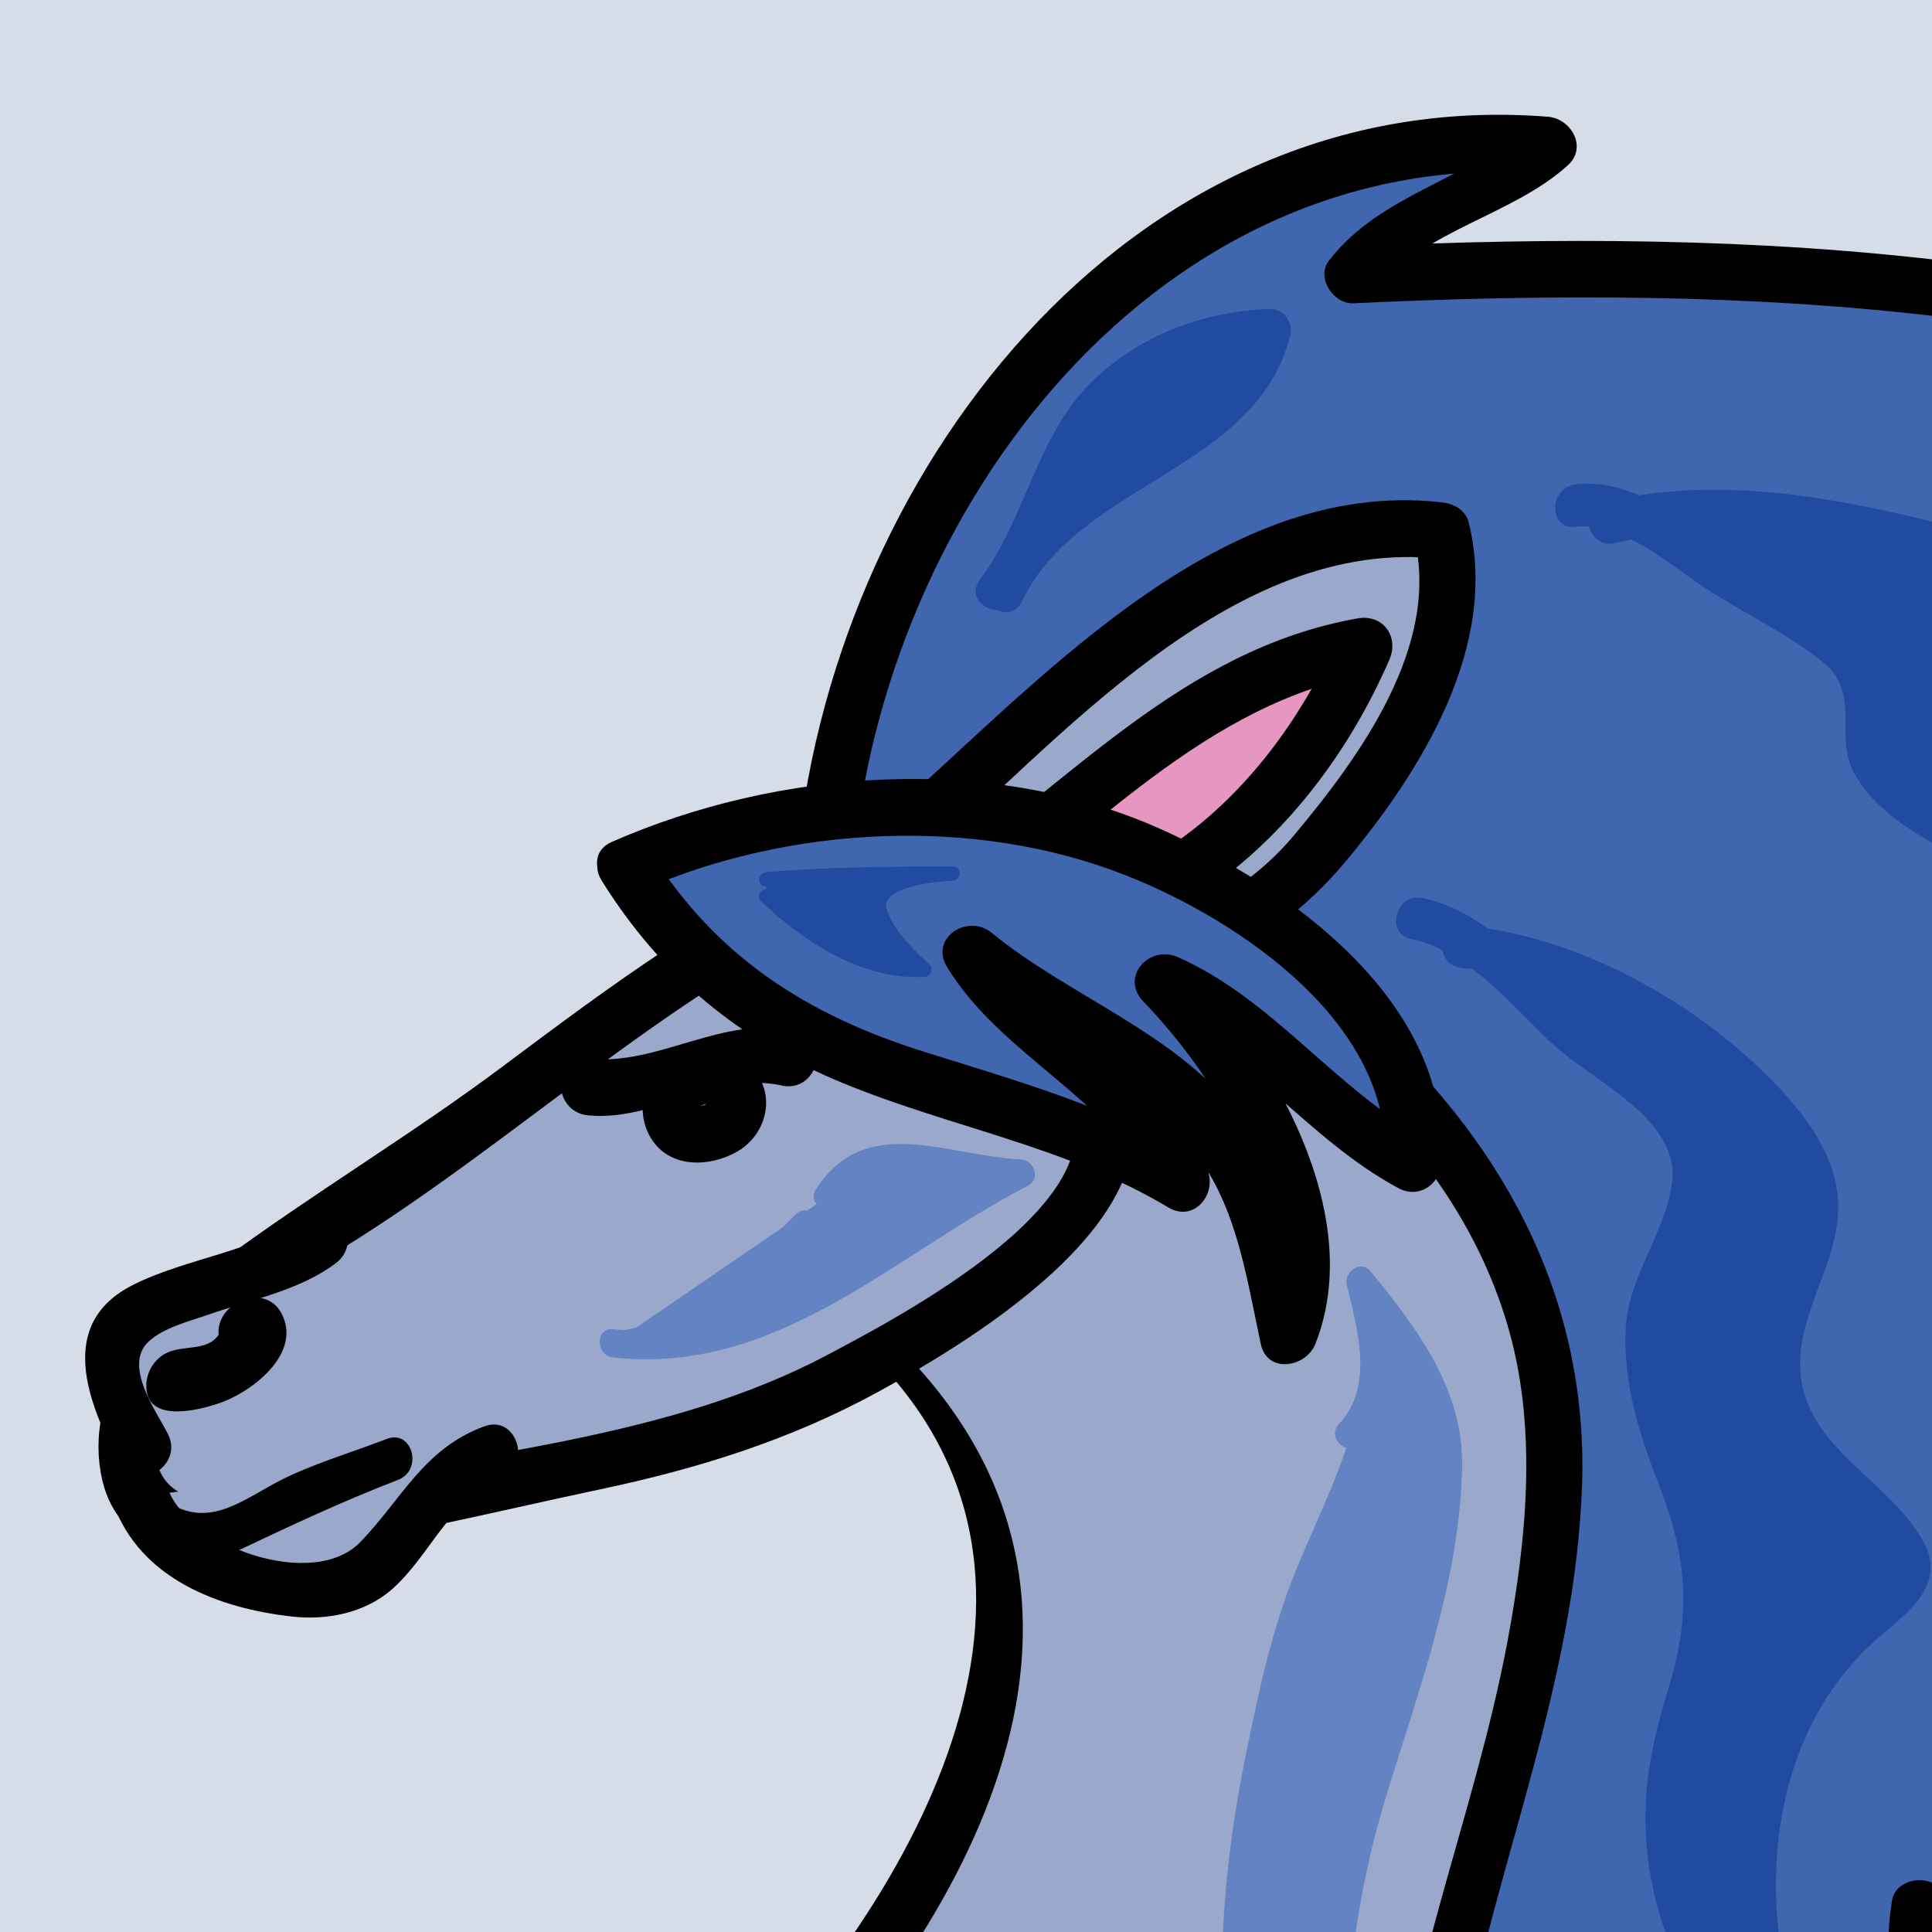 <svg width="1024" height="1024" viewBox="0 0 1024 1024" fill="none" xmlns="http://www.w3.org/2000/svg">
<g clip-path="url(#clip0)">
<rect width="1024" height="1024" fill="#F18D8D"/>
<rect width="1024" height="1024" fill="url(#paint0_linear)"/>
<rect width="1024" height="1024" fill="url(#paint1_linear)"/>
<g clip-path="url(#clip1)">
<path d="M436.972 460.498C451.726 258.862 609.1 57.22 820.576 76.894C791.068 106.402 736.966 116.236 717.298 145.744C918.928 135.91 1150.08 145.744 1336.97 239.188C1253.34 244.108 1164.84 234.274 1081.23 239.188C1159.92 278.536 1243.53 288.37 1322.21 337.552C1381.23 376.9 1474.67 426.076 1514.02 485.092C1430.41 475.252 1341.89 430.99 1258.28 416.236C1282.89 450.664 1322.21 470.338 1346.81 504.76C1386.17 549.022 1420.58 593.284 1469.76 627.712C1376.31 612.958 1273.04 608.038 1189.43 568.696C1209.08 627.712 1297.61 671.974 1346.8 711.316C1405.82 760.498 1459.92 799.84 1538.6 799.84C1445.18 794.92 1366.47 804.76 1273.03 780.166C1332.05 858.856 1464.83 971.968 1464.83 1075.25C1346.8 1011.31 1243.52 898.198 1145.18 809.674C1056.65 888.364 1302.55 1124.43 1376.31 1139.18C1307.45 1139.18 1228.77 1119.51 1164.83 1099.84C1110.73 1080.17 1071.41 1040.82 1017.29 1011.32C992.698 1144.1 1218.93 1193.28 1297.62 1237.55C1209.09 1296.56 1061.55 1232.63 982.87 1188.36C977.962 1296.56 1091.06 1340.82 1164.83 1390.01C1095.98 1419.51 938.608 1360.5 879.592 1311.31C889.438 1360.49 943.522 1375.25 977.962 1404.76C864.838 1414.6 751.732 1301.48 727.132 1198.2" fill="#4066B0"/>
<path d="M451.972 460.498C467.722 270.082 613.642 75.496 820.576 91.894C817.042 83.362 813.502 74.824 809.968 66.286C777.88 95.632 731.536 102.748 704.344 138.172C697.384 147.238 706.828 161.236 717.286 160.744C923.38 151.036 1140.85 159.55 1329.4 252.136C1331.93 242.818 1334.45 233.5 1336.97 224.182C1251.73 228.55 1166.48 219.808 1081.23 224.182C1067.42 224.89 1059.35 245.2 1073.66 252.136C1152.11 290.134 1239.54 305.134 1314.65 350.5C1378.84 389.284 1457.09 430.126 1501.05 492.658C1505.39 485.134 1509.69 477.61 1514.01 470.086C1427.38 458.53 1347.88 418.012 1262.26 401.77C1251.01 399.634 1236.44 412.216 1245.32 423.802C1273.56 460.678 1312.29 488.308 1343.09 523.174C1380.36 565.384 1416.28 607.432 1462.19 640.66C1466.04 631.522 1469.9 622.384 1473.75 613.246C1381.03 598.99 1283.66 594.94 1197 555.742C1186.44 550.96 1169.77 558.964 1174.97 572.68C1200.45 639.904 1272.75 675.508 1327.71 715.438C1395.03 764.35 1450.83 813.004 1538.6 814.84C1558.01 815.242 1557.82 785.74 1538.6 784.84C1450.75 780.718 1363.18 787.264 1277.01 765.706C1265.52 762.832 1251.56 776.584 1260.07 787.738C1294.04 832.24 1333.4 872.296 1369.22 915.256C1406.57 960.04 1448.07 1014.47 1449.83 1075.25C1457.35 1070.93 1464.89 1066.61 1472.41 1062.29C1351.26 995.248 1257.39 891.01 1155.78 799.066C1149.6 793.474 1140.71 793.222 1134.57 799.066C1074.14 856.54 1142.48 950.734 1181.1 999.094C1211.24 1036.85 1246.29 1070.97 1283.79 1101.35C1309.42 1122.12 1339.41 1146.11 1372.33 1153.64C1373.67 1143.82 1374.99 1134 1376.32 1124.18C1311.92 1123.32 1249.09 1108.78 1187.48 1090.97C1126.18 1073.25 1079.53 1029.2 1024.86 998.35C1017.18 994.006 1004.4 997.468 1002.82 1007.31C978.646 1160.11 1191.96 1196.72 1290.05 1250.48C1290.05 1241.85 1290.05 1233.21 1290.05 1224.58C1199.51 1280.99 1073 1221.35 990.43 1175.4C980.398 1169.82 968.068 1176.86 967.846 1188.35C965.716 1302.56 1075.7 1349.39 1157.24 1402.95C1158.43 1393.81 1159.62 1384.67 1160.82 1375.53C1118.24 1392.03 1068.35 1379.21 1026.35 1366.88C978.862 1352.93 929.014 1332.01 890.176 1300.7C878.95 1291.64 861.124 1299.73 865.096 1315.29C878.632 1368.3 928.81 1384.05 967.318 1415.36C970.858 1406.82 974.398 1398.29 977.938 1389.75C866.89 1396.41 767.98 1296.21 741.58 1194.21C736.726 1175.49 707.794 1183.44 712.648 1202.18C742.234 1316.47 853.87 1427.19 977.938 1419.75C989.644 1419.05 999.55 1403.09 988.546 1394.15C956.02 1367.7 905.38 1351.65 894.046 1307.32C885.676 1312.19 877.336 1317.05 868.972 1321.91C910.354 1355.29 960.472 1376.94 1010.66 1393.41C1058.74 1409.2 1119.66 1423.52 1168.8 1404.48C1180.92 1399.79 1183.87 1384.6 1172.39 1377.06C1101.08 1330.23 995.968 1289.01 997.846 1188.37C990.322 1192.69 982.798 1197 975.274 1201.32C1067.89 1252.86 1204.31 1313.35 1305.17 1250.5C1314.45 1244.72 1315.32 1230.17 1305.17 1224.6C1253.73 1196.4 1196.47 1179.68 1143.81 1153.8C1090.31 1127.51 1020.72 1084.73 1031.72 1015.31C1024.37 1018.29 1017.02 1021.28 1009.68 1024.27C1066.97 1056.6 1115.34 1100.88 1179.45 1119.91C1243.29 1138.86 1309.44 1153.29 1376.27 1154.18C1393.05 1154.4 1396.91 1128.53 1380.26 1124.72C1354.12 1118.74 1330.13 1099.79 1309.41 1083.69C1276.52 1058.13 1246.51 1028.73 1218.88 997.606C1187.91 962.71 1105.88 867.682 1155.72 820.282C1148.65 820.282 1141.59 820.282 1134.51 820.282C1238.01 913.924 1333.82 1019.91 1457.22 1088.2C1466.88 1093.55 1480.12 1086.91 1479.79 1075.25C1476.23 951.85 1354.76 862.744 1285.94 772.594C1280.3 779.938 1274.64 787.282 1269 794.626C1357.82 816.856 1447.98 810.586 1538.56 814.834C1538.56 804.832 1538.56 794.836 1538.56 784.834C1459.98 783.196 1408.4 738.736 1348.71 693.964C1300.2 657.568 1226.65 624.856 1203.84 564.7C1196.48 570.346 1189.15 575.992 1181.79 581.638C1271.39 622.156 1369.84 627.424 1465.7 642.166C1482.66 644.776 1491.45 625.018 1477.26 614.752C1436.51 585.25 1403.9 547.492 1371.06 509.752C1356.57 493.096 1343.14 476.392 1326.7 461.56C1307.61 444.334 1286.94 429.244 1271.17 408.658C1265.52 416.002 1259.87 423.346 1254.23 430.69C1342.61 447.46 1424.43 488.134 1513.95 500.08C1525.02 501.556 1532.99 486.16 1526.91 477.508C1483.17 415.288 1412.72 377.308 1349.76 337.57C1311.39 313.348 1272.71 293.95 1229.98 278.536C1182.61 261.448 1134.21 248.248 1088.73 226.222C1086.21 235.54 1083.69 244.858 1081.16 254.176C1166.4 249.808 1251.66 258.544 1336.9 254.176C1350.76 253.468 1358.72 233.224 1344.47 226.222C1150.94 131.176 928.966 120.76 717.232 130.732C721.552 138.256 725.86 145.78 730.186 153.304C754.102 122.128 801.982 114.142 831.106 87.49C841.498 77.98 832.654 62.848 820.492 61.882C596.464 44.134 438.892 254.896 421.888 460.486C420.376 479.788 450.388 479.632 451.972 460.498Z" fill="black"/>
<path d="M474.232 449.014C545.416 388 657.28 265.966 764.062 281.224C779.314 332.068 738.64 403.258 708.136 438.85C662.374 499.864 616.618 510.034 545.416 525.292" fill="#9AA8CB"/>
<path d="M484.834 459.622C561.034 393.682 652.246 283.642 764.062 296.224C759.238 292.552 754.426 288.88 749.596 285.214C763.564 342.412 720.616 401.128 686.068 442.474C648.892 486.964 595.522 499.204 541.432 510.832C522.52 514.894 530.542 543.814 549.406 539.758C613.654 525.952 669.502 508.9 713.02 456.826C753.262 408.664 794.494 342.64 778.534 277.24C776.83 270.244 770.656 266.968 764.068 266.23C643.3 252.646 545.824 367.288 463.63 438.418C448.972 451.09 470.284 472.216 484.834 459.622Z" fill="black"/>
<path d="M499.654 479.524C575.926 428.674 626.776 357.49 723.382 342.238C682.72 438.85 601.366 504.952 499.654 494.776" fill="#E597C1"/>
<path d="M507.226 492.478C579.55 443.152 637.222 372.838 727.372 356.704C721.726 349.36 716.074 342.016 710.434 334.672C672.376 421.822 599.404 487.738 499.66 479.782C480.364 478.246 480.514 508.258 499.66 509.782C608.968 518.5 694.366 445.966 736.342 349.81C741.736 337.438 733.084 325.324 719.398 327.778C625.984 344.5 566.974 415.516 492.106 466.576C476.206 477.4 491.194 503.41 507.226 492.478Z" fill="black"/>
<path d="M449.5 490C466 478 493 484 512.5 485.5C527.5 485.5 541 488.5 554.5 493C583 502 614.5 511 640 524.5C677.5 545.5 707.5 572.5 737.5 604C769 635.5 779.5 668.5 788.5 710.5C805 787 790 871 769 946C758.5 983.5 748 1024 739 1063C730 1103.5 748 1144 724 1181.5C701.5 1220.5 646 1235.5 607 1249C581.5 1258 554.5 1282 527.5 1285C499 1288 481 1265.5 461.5 1246C446.5 1231 421 1216 412 1195C404.5 1177 401.5 1156 406 1138C412 1111 424 1105 445 1093C478 1073.5 491.5 1025.5 511 994C532 959.5 545.5 919 547 877C551.5 787 479.5 719.5 479.5 631C479.5 602.5 467.5 577 460 551.5C451 521.5 448 506.5 473.5 487" fill="#9AA8CB"/>
<path d="M457.072 502.954C473.824 493.624 494.398 498.772 512.5 500.5C536.158 502.762 557.116 509.47 579.676 516.628C625.9 531.298 663.256 554.242 698.98 586.852C728.704 613.978 752.938 641.764 765.502 680.518C779.908 724.996 782.314 771.622 778.87 817.918C772.108 908.86 728.962 992.998 721.444 1083.24C717.484 1130.84 728.728 1170.95 682.468 1201.86C652.582 1221.84 615.904 1227.36 583.978 1242.96C566.254 1251.62 550.66 1263.08 531.628 1269.05C509.212 1276.08 491.644 1255.3 477.94 1241.31C445.504 1208.19 408.082 1187.99 422.704 1133.73C427.252 1116.86 445.87 1110.47 458.932 1101.69C469.846 1094.36 477.796 1083.74 485.41 1073.24C506.362 1044.36 522.808 1006.77 538.24 974.644C571.252 905.914 566.206 834.61 536.776 766.186C522.118 732.106 505.912 698.932 497.698 662.554C493.528 644.086 494.638 624.862 491.986 606.16C488.734 583.258 478.432 561.076 471.982 538.948C466.504 520.156 469.132 510.214 484.12 497.608C498.946 485.14 477.61 464.032 462.91 476.398C441.916 494.056 435.91 512.464 441.052 539.134C444.658 557.848 452.38 575.998 458.116 594.118C465.166 616.378 463.102 639.166 467.2 661.834C480.682 736.402 533.692 799.3 532.018 877.006C531.034 922.726 511.684 960.676 490.522 999.808C471.64 1034.73 460.39 1066.22 424.744 1087.46C368.914 1120.73 385.216 1199.19 427.054 1236.08C449.266 1255.67 470.116 1281.17 496.804 1294.54C526.378 1309.35 557.692 1292.33 583.36 1277.66C636.484 1247.28 718.486 1241.8 743.632 1176.06C758.506 1137.22 746.656 1096.2 755.974 1056.32C766.738 1010.19 780.124 964.78 791.668 918.85C812.14 837.328 817.984 753.976 794.434 672.55C774.862 604.846 713.98 552.586 656.11 516.508C621.508 494.938 577.474 482.176 538.066 473.11C508.99 466.42 468.808 462.106 441.946 477.058C425.026 486.46 440.152 512.374 457.072 502.954Z" fill="#9AA8CB"/>
<path d="M453.886 464.272C357.274 504.952 270.838 586.306 184.396 642.238C143.716 667.66 62.362 713.422 67.444 769.36C67.444 830.374 143.716 810.034 184.396 799.864C260.668 784.612 336.94 774.442 408.124 749.014C458.974 728.674 626.77 637.15 575.92 571.048" fill="#9AA8CC"/>
<path d="M446.32 451.318C380.71 479.884 323.368 522.64 266.386 565.276C217.66 601.738 165.406 632.782 116.626 668.902C81.274 695.08 45.256 732.496 53.344 780.28C60.556 822.868 101.422 829.33 138.082 824.752C198.106 817.252 259.006 801.868 318.196 789.364C370.024 778.414 418.612 763.252 465.052 737.932C515.632 710.356 639.742 636.586 588.886 563.476C577.924 547.72 551.902 562.69 562.984 578.614C601.084 633.382 475.222 698.614 439.294 717.748C353.554 763.408 251.866 769.102 158.62 790.684C124.594 798.562 73.12 805.354 83.608 753.664C92.182 711.412 148.294 682.21 181.498 661.672C276.742 602.782 357.796 522.358 461.47 477.22C479.158 469.516 463.87 443.68 446.32 451.318Z" fill="black"/>
<path d="M311.518 591.136C346.894 594.766 379.24 567.532 414.31 575.344C433.156 579.544 441.166 550.618 422.284 546.418C382.702 537.604 349.732 565.054 311.518 561.136C292.276 559.162 292.468 589.18 311.518 591.136Z" fill="black"/>
<path d="M465.454 721.69C584.602 845.638 475.258 1019.78 372.094 1119.77C358.18 1133.25 379.414 1154.44 393.304 1140.98C509.104 1028.73 612.022 855.112 480.664 718.474C467.242 704.512 458.05 713.752 471.454 727.69L465.454 721.69Z" fill="black"/>
<path d="M474.232 479.272C566.83 480.166 650.602 510.55 717.79 575.068C755.944 611.71 786.064 655.102 800.164 706.384C814.696 759.202 808.996 816.496 799.084 869.524C781.426 964.084 742.21 1053.14 736.084 1150.01C730.426 1239.66 768.862 1317.38 824.644 1385.05C836.974 1399.99 858.058 1378.64 845.854 1363.83C812.974 1323.93 786.1 1280.73 772.906 1230.36C760.78 1184.02 765.334 1135.02 774.052 1088.56C793.156 986.824 834.994 891.664 838.522 786.928C841.912 686.086 794.89 602.224 720.616 536.95C652.102 476.728 564.352 450.136 474.238 449.266C454.876 449.086 454.894 479.086 474.232 479.272Z" fill="black"/>
<path d="M331.858 459.184C408.13 586.306 519.994 560.878 626.776 626.98C606.436 576.13 540.334 550.708 514.912 504.946C550.504 535.45 601.354 555.796 636.946 591.388C672.538 626.98 672.538 662.572 682.708 708.334C708.13 652.402 657.286 560.878 616.606 520.198C667.456 540.538 697.96 591.388 748.81 616.81C758.98 525.286 621.694 443.932 545.422 433.756C479.314 423.592 397.96 428.68 331.858 459.184Z" fill="#4066B0"/>
<path d="M318.904 466.756C350.278 517.06 391.714 551.314 446.308 573.868C503.914 597.664 565.018 607.492 619.198 639.94C633.148 648.298 645.55 632.314 639.718 619.42C615.838 566.596 557.17 545.53 527.854 497.386C520 503.446 512.146 509.506 504.298 515.56C538.186 543.322 578.074 562.114 612.328 589.318C652.918 621.556 658.192 664.942 668.23 712.324C671.614 728.302 692.212 724.834 697.162 712.324C724.48 643.294 673.924 558.04 627.196 509.596C621.136 517.45 615.076 525.304 609.022 533.152C659.83 555.592 692.542 603.568 741.226 629.764C751.72 635.41 762.958 628.216 763.798 616.81C770.05 531.61 683.692 470.08 615.022 439.354C525.304 399.208 412.78 407.32 324.28 446.23C306.604 454 321.886 479.842 339.418 472.132C417.934 437.614 516.502 432.262 596.806 463.966C657.058 487.75 739.192 543.286 733.798 616.81C741.322 612.49 748.846 608.176 756.37 603.856C707.704 577.654 675.208 529.78 624.166 507.244C609.178 500.626 593.44 517.792 605.992 530.8C645.736 572.002 691.528 645.472 668.236 704.344C677.872 704.344 687.526 704.344 697.162 704.344C688.102 661.624 682.474 622.762 654.202 587.896C620.656 546.526 565.966 527.476 525.508 494.338C512.98 484.078 492.526 497.038 501.952 512.512C531.238 560.608 590.344 582.628 613.816 634.546C620.656 627.706 627.496 620.866 634.336 614.026C589.21 587.002 539.53 573.076 489.736 557.44C428.098 538.084 379.534 507.304 344.8 451.606C334.6 435.244 308.632 450.292 318.904 466.756Z" fill="black"/>
<path d="M170.5 656.5C151 673 83.5 683.5 65.5 703C49 722.5 67 749.5 76 767.5" fill="#9AA8CB"/>
<path d="M162.928 643.546C136.948 663.244 99.622 666.388 70.6 680.974C29.452 701.668 46.714 743.458 63.046 775.066C71.926 792.262 97.816 777.082 88.948 759.928C82.564 747.55 65.38 723.862 78.604 711.214C86.566 703.6 100.63 700.234 110.716 696.694C132.874 688.906 159.016 683.902 178.072 669.454C193.276 657.922 178.354 631.852 162.928 643.546Z" fill="black"/>
<path d="M74.5 793C85 830.5 146.5 847 178 841C217 832 220 782.5 260.5 770.5" fill="#9AA8CB"/>
<path d="M60.034 796.99C74.35 836.74 115.774 852.472 154.87 856.816C173.188 858.85 192.97 855.016 207.232 842.794C227.83 825.142 237.898 794.872 264.484 784.972C282.448 778.282 274.678 749.278 256.51 756.046C224.578 767.932 213.34 794.068 191.038 817.282C166.09 843.238 99.994 819.664 88.96 789.028C82.462 770.956 53.464 778.744 60.034 796.99Z" fill="black"/>
<path d="M353.392 560.392C341.32 570.802 336.43 588.796 344.86 602.974C354.61 619.378 375.946 618.832 390.76 610.348C405.04 602.17 411.052 583.306 401.26 569.344C391.144 554.914 373.282 551.878 357.934 559.546C350.626 563.2 348.628 573.364 352.552 580.066C356.884 587.458 365.764 589.102 373.072 585.448C374.668 584.656 374.662 584.656 373.06 585.442C373.828 585.196 374.614 585.004 375.412 584.86C370.888 585.826 379.036 585.814 374.14 584.95C374.836 585.094 375.52 585.286 376.198 585.514C374.254 584.626 374.008 584.542 375.466 585.28C376.834 586.156 376.666 585.952 374.956 584.656C375.748 585.268 376.42 586.012 377.086 586.756C373.93 583.258 377.77 589.804 376.066 585.148C376.264 585.748 376.414 586.36 376.522 586.978C375.592 582.58 375.634 588.094 376.42 583.732C375.958 585.262 376.126 585.01 376.924 582.976C376.606 583.618 376.24 584.224 375.82 584.812C377.002 583.276 377.002 583.138 375.814 584.398C378.076 582.202 374.842 584.89 374.326 585.184C372.772 586.072 373.198 585.76 370.6 586.432C368.764 586.792 368.752 586.798 370.576 586.45C369.76 586.486 368.95 586.468 368.134 586.396C370.216 586.702 370.45 586.66 368.824 586.276C370.756 587.182 371.002 587.266 369.574 586.516C368.218 585.616 368.446 585.796 370.258 587.05C367.816 584.848 371.938 589.81 370.258 586.99C372.652 591.016 370 584.116 370.594 588.838C370.528 588.142 370.504 587.44 370.528 586.738C370.534 583.132 369.772 590.014 370.672 586.396C371.206 584.83 371.116 584.932 370.402 586.708C370.756 585.97 371.152 585.256 371.584 584.566C372.526 583.192 372.52 583.162 371.572 584.494C372.472 583.426 373.54 582.508 374.596 581.602C380.794 576.256 380.056 565.852 374.596 560.392C368.506 554.296 359.578 555.058 353.392 560.392Z" fill="black"/>
<path d="M76.324 814.714C92.23 825.766 108.844 830.038 127.126 821.38C155.08 808.138 182.032 795.514 210.994 784.348C224.38 779.188 218.572 757.426 205.012 762.652C187.522 769.396 169.324 774.808 152.332 782.77C130.42 793.036 111.718 811.984 87.682 795.286C75.73 786.988 64.498 806.5 76.324 814.714Z" fill="black"/>
<path d="M123.412 707.938C120.412 692.938 145.912 689.938 144.412 707.938C144.412 718.438 123.412 733.438 114.412 736.438C108.412 740.938 75.412 745.438 87.412 727.438C93.412 716.938 115.912 727.438 123.412 709.438" fill="black"/>
<path d="M130.912 707.938C130.552 704.86 132.82 700.798 136.336 703.834C140.95 707.818 130.834 716.644 128.596 718.726C121.51 725.32 112.144 730.618 102.604 732.49C99.244 733.15 94.306 733.702 91.138 732.064C94.546 733.822 92.044 731.596 95.092 730.366C97.744 729.292 100.882 729.208 103.696 728.89C115.054 727.612 124.54 723.934 129.886 713.224C134.194 704.596 121.258 696.994 116.938 705.652C111.514 716.518 99.004 712.708 89.368 716.608C81.154 719.938 76.294 729.088 77.8 737.716C80.752 754.588 108.652 746.626 118.108 743.02C135.202 736.504 160.018 716.584 149.188 696.094C140.296 679.276 113.866 690.448 115.912 707.944C117.022 717.424 132.034 717.532 130.912 707.938Z" fill="black"/>
<path d="M775 501.85C835 504.85 961 573.85 964 642.85C964 669.85 943 696.85 943 726.85C943 765.85 976 780.85 1000 807.85C1027 840.85 1003 843.85 976 870.85C955 894.85 940 918.85 934 951.85C928 1011.85 931 1074.85 967 1125.85C922 1086.85 883 1023.85 883 960.85C880 924.85 901 894.85 904 858.85C910 822.85 892 792.85 880 756.85C871 720.85 868 702.85 883 669.85C895 636.85 910 615.85 883 588.85C868 570.85 841 555.85 826 540.85C805 522.85 778 489.85 751 486.85" fill="#214BA0"/>
<path d="M775 513.1C831.634 517.516 891.304 553.858 929.128 594.718C957.418 625.276 953.08 652.66 939.544 689.104C929.266 716.8 928.894 743.914 945.544 768.922C953.17 780.376 964.378 789.472 974.506 798.58C993.526 815.668 1005.54 831.106 982.186 850.216C956.71 871.06 938.74 899.236 927.808 930.064C905.776 992.182 921.628 1077.83 957.286 1131.53C963.166 1126.98 969.064 1122.44 974.956 1117.89C919.396 1067.93 878.776 993.076 900.688 917.338C909.118 888.178 918.448 861.34 915.412 830.488C912.13 797.17 893.446 766.708 886.264 734.152C873.904 678.118 934.846 630.796 890.956 580.894C871.072 558.268 843.844 542.506 821.938 521.86C801.856 502.936 782.02 481.822 753.988 476.002C739.834 473.062 733.81 494.752 748.012 497.698C778.576 504.046 801.382 533.386 823.456 553.81C844.438 573.214 891.166 593.17 886.138 627.61C882.256 654.31 862.924 676.81 861.622 704.362C860.236 733.69 869.212 761.176 879.7 788.2C893.998 825.04 896.392 855.118 884.758 893.326C875.638 923.254 870.058 948.25 872.884 979.72C878.26 1039.47 915.514 1094.66 959.026 1133.8C968.152 1142.01 984.094 1131.28 976.696 1120.17C928.996 1048.35 925.378 933.766 991.192 871.99C1006.23 857.866 1033.08 842.32 1019.65 817.516C1001.62 784.252 956.926 767.692 954.232 726.844C951.952 692.248 979.972 664.372 973.222 628.366C968.386 602.626 947.854 580.366 929.47 563.248C889.21 525.802 830.398 494.914 774.982 490.594C760.522 489.472 760.63 511.984 775 513.1Z" fill="#214BA0"/>
<path d="M853 277C898 265 958 271 1003 283C1015 286 1051 292 1060 310C1066 325 1045 331 1051 349C1057 376 1144 403 1168 418C1198 433 1234 448 1261 472C1228 493 1153 484 1120 475C1087 463 1018 439 997 412C982 391 997 379 985 355C973 337 943 322 922 310C901 298 859 262 835 268" fill="#214BA0"/>
<path d="M855.988 287.848C907.384 275.65 958.06 284.344 1008.62 295.834C1028.75 300.412 1054.29 305.662 1041.49 330.34C1036.28 340.366 1039.15 352.51 1044.59 361.714C1059.84 387.514 1101.35 399.934 1126.97 411.022C1170.09 429.706 1216.84 449.71 1253.05 479.956C1253.81 474.07 1254.57 468.178 1255.33 462.286C1217.97 483.106 1162.52 474.28 1122.99 464.152C1102.87 458.998 1082.48 449.332 1063.49 441.112C1042.65 432.1 1003.91 417.604 1001.03 391.066C999.388 375.784 1003.49 360.442 992.962 347.05C977.836 327.814 955.996 316.168 934.978 304.402C905.206 287.734 871.858 252.202 835.006 256.756C820.798 258.508 820.63 281.032 835.006 279.256C858.424 276.364 882.07 296.878 900.328 309.352C921.988 324.16 946.306 334.678 966.694 351.406C986.572 367.726 971.788 390.826 982.978 410.188C992.506 426.676 1006.74 436.594 1022.96 446.116C1087.11 483.802 1195.85 521.2 1266.7 481.72C1272.63 478.408 1274.55 468.7 1268.98 464.05C1232.75 433.78 1187.7 413.152 1144.61 394.312C1124.91 385.696 1105.17 377.314 1086.29 366.958C1078.57 362.716 1071.42 357.754 1065.14 351.586C1055.45 342.088 1068.45 333.118 1070.67 324.136C1079.17 289.708 1034.95 278.758 1009.83 273.052C956.938 261.028 903.652 253.432 850.024 266.152C835.888 269.5 841.876 291.196 855.988 287.848Z" fill="#214BA0"/>
<path d="M529 313C556 280 559 235 592 205C613 187 643 175 673 175C661 235 556 256 532 313" fill="#214BA0"/>
<path d="M538.714 318.676C555.706 296.17 564.436 269.776 576.712 244.678C595.108 207.088 632.158 187.858 673 186.25C669.376 181.504 665.77 176.752 662.146 172.006C653.458 206.446 617.452 225.004 589.762 242.866C563.512 259.798 536.05 278.254 522.286 307.324C516.112 320.362 535.51 331.786 541.714 318.682C571.342 256.126 665.842 249.322 683.842 177.994C685.576 171.136 680.464 163.462 672.994 163.75C637.156 165.16 603.454 177.706 577.822 203.236C549.304 231.646 543.25 275.566 519.28 307.324C510.538 318.91 530.092 330.106 538.714 318.676Z" fill="#214BA0"/>
<path d="M406 466C439 463 472 463 505 463C490 463 478 469 466 472C463 490 478 502 490 514C463 517 427 496 406 475" fill="#214BA0"/>
<path d="M406 469.75C438.952 466.978 471.952 466.756 505 466.75C505 464.248 505 461.752 505 459.25C490.978 460.012 478.414 464.626 465.004 468.382C463.318 468.856 462.358 470.308 462.25 472C461.008 491.842 474.136 503.68 487.348 516.652C488.23 514.522 489.112 512.386 490 510.25C459.19 511.966 430.06 492.838 408.652 472.348C405.16 469.006 399.85 474.304 403.348 477.652C426.172 499.498 457.18 519.574 490 517.75C493.168 517.576 495.094 513.748 492.652 511.348C483.694 502.552 474.376 494.398 470.05 482.182C465.592 469.582 498.868 467.086 505 466.75C509.794 466.492 509.866 459.25 505 459.25C471.952 459.256 438.952 459.478 406 462.25C401.218 462.652 401.176 470.152 406 469.75Z" fill="#214BA0"/>
<path d="M335.998 719.236C375.214 711.226 404.986 681.598 432.304 654.304C439.156 647.464 428.548 636.856 421.696 643.696C396.13 669.232 368.722 697.27 332.002 704.764C322.534 706.702 326.554 721.162 335.998 719.236Z" fill="#6383C2"/>
<path d="M439 634C460 595 505 622 541 622C469 658 412 724 325 712" fill="#6383C2"/>
<path d="M445.474 637.786C466.396 605.554 510.19 628.102 541 629.5C539.74 624.844 538.48 620.182 537.214 615.526C467.968 651.394 408.964 713.548 325 704.5C315.388 703.462 315.49 718.474 325 719.5C412.102 728.884 472.87 665.728 544.786 628.474C551.758 624.862 548.05 614.818 541 614.5C501.862 612.718 458.914 589.564 432.526 630.214C427.24 638.356 440.23 645.868 445.474 637.786Z" fill="#6383C2"/>
<path d="M715 760C736 742 727 703 721 679C763 730 775 754 763 820C754 874 733 928 718 982C703 1042 703 1096 709 1156C712 1189 718 1222 727 1252C736 1276 754 1303 760 1330C685 1279 652 1126 655 1039C655 988 667 931 679 880C688 835 718 793 727 748" fill="#6383C2"/>
<path d="M720.304 765.304C743.206 741.052 735.436 706.384 728.23 677.008C724.054 679.444 719.872 681.874 715.696 684.304C750.772 727.348 765.214 762.04 755.77 818.008C745.132 881.038 718.81 939.856 705.838 1002.25C693.826 1059.99 696.886 1119.84 703.96 1177.97C707.086 1203.74 712.648 1229.07 719.788 1254C727.546 1281.14 745.384 1304.4 752.788 1332C756.454 1329.17 760.138 1326.35 763.804 1323.53C692.086 1271.84 669.808 1161.43 663.388 1078.82C659.038 1023.03 667.534 967.636 679.15 913.216C685.528 883.312 693.082 855.202 705.34 827.11C716.404 801.73 727.948 777.1 734.242 749.992C736.426 740.578 721.972 736.582 719.782 746.002C712.852 775.798 699.208 802.576 687.544 830.662C674.17 862.882 667.168 896.47 660.226 930.556C649.27 984.274 644.542 1038.67 649.618 1093.32C657.442 1177.56 683.644 1284.17 756.232 1336.47C761.806 1340.49 768.844 1333.9 767.248 1328C761.23 1305.57 750.7 1285.41 740.602 1264.62C724.654 1231.78 720.154 1191.84 716.518 1155.99C709.414 1085.77 714.148 1019.24 734.836 951.586C752.146 894.934 773.872 837.226 774.94 777.292C775.666 736.252 751.018 703.978 726.328 673.69C721.306 667.534 712.138 674.23 713.788 680.986C719.476 704.182 728.392 734.926 709.714 754.69C703.06 761.722 713.638 772.348 720.304 765.304Z" fill="#6383C2"/>
</g>
</g>
<defs>
<linearGradient id="paint0_linear" x1="512" y1="0" x2="512" y2="1024" gradientUnits="userSpaceOnUse">
<stop stop-color="#1C2130"/>
<stop offset="1" stop-color="#1C2130"/>
</linearGradient>
<linearGradient id="paint1_linear" x1="512" y1="0" x2="512" y2="1024" gradientUnits="userSpaceOnUse">
<stop stop-color="#D7DDE8"/>
<stop offset="1" stop-color="#D7DDE8"/>
</linearGradient>
<clipPath id="clip0">
<rect width="1024" height="1024" fill="white"/>
</clipPath>
<clipPath id="clip1">
<rect width="3000" height="3000" fill="white" transform="translate(-842 -122)"/>
</clipPath>
</defs>
</svg>
